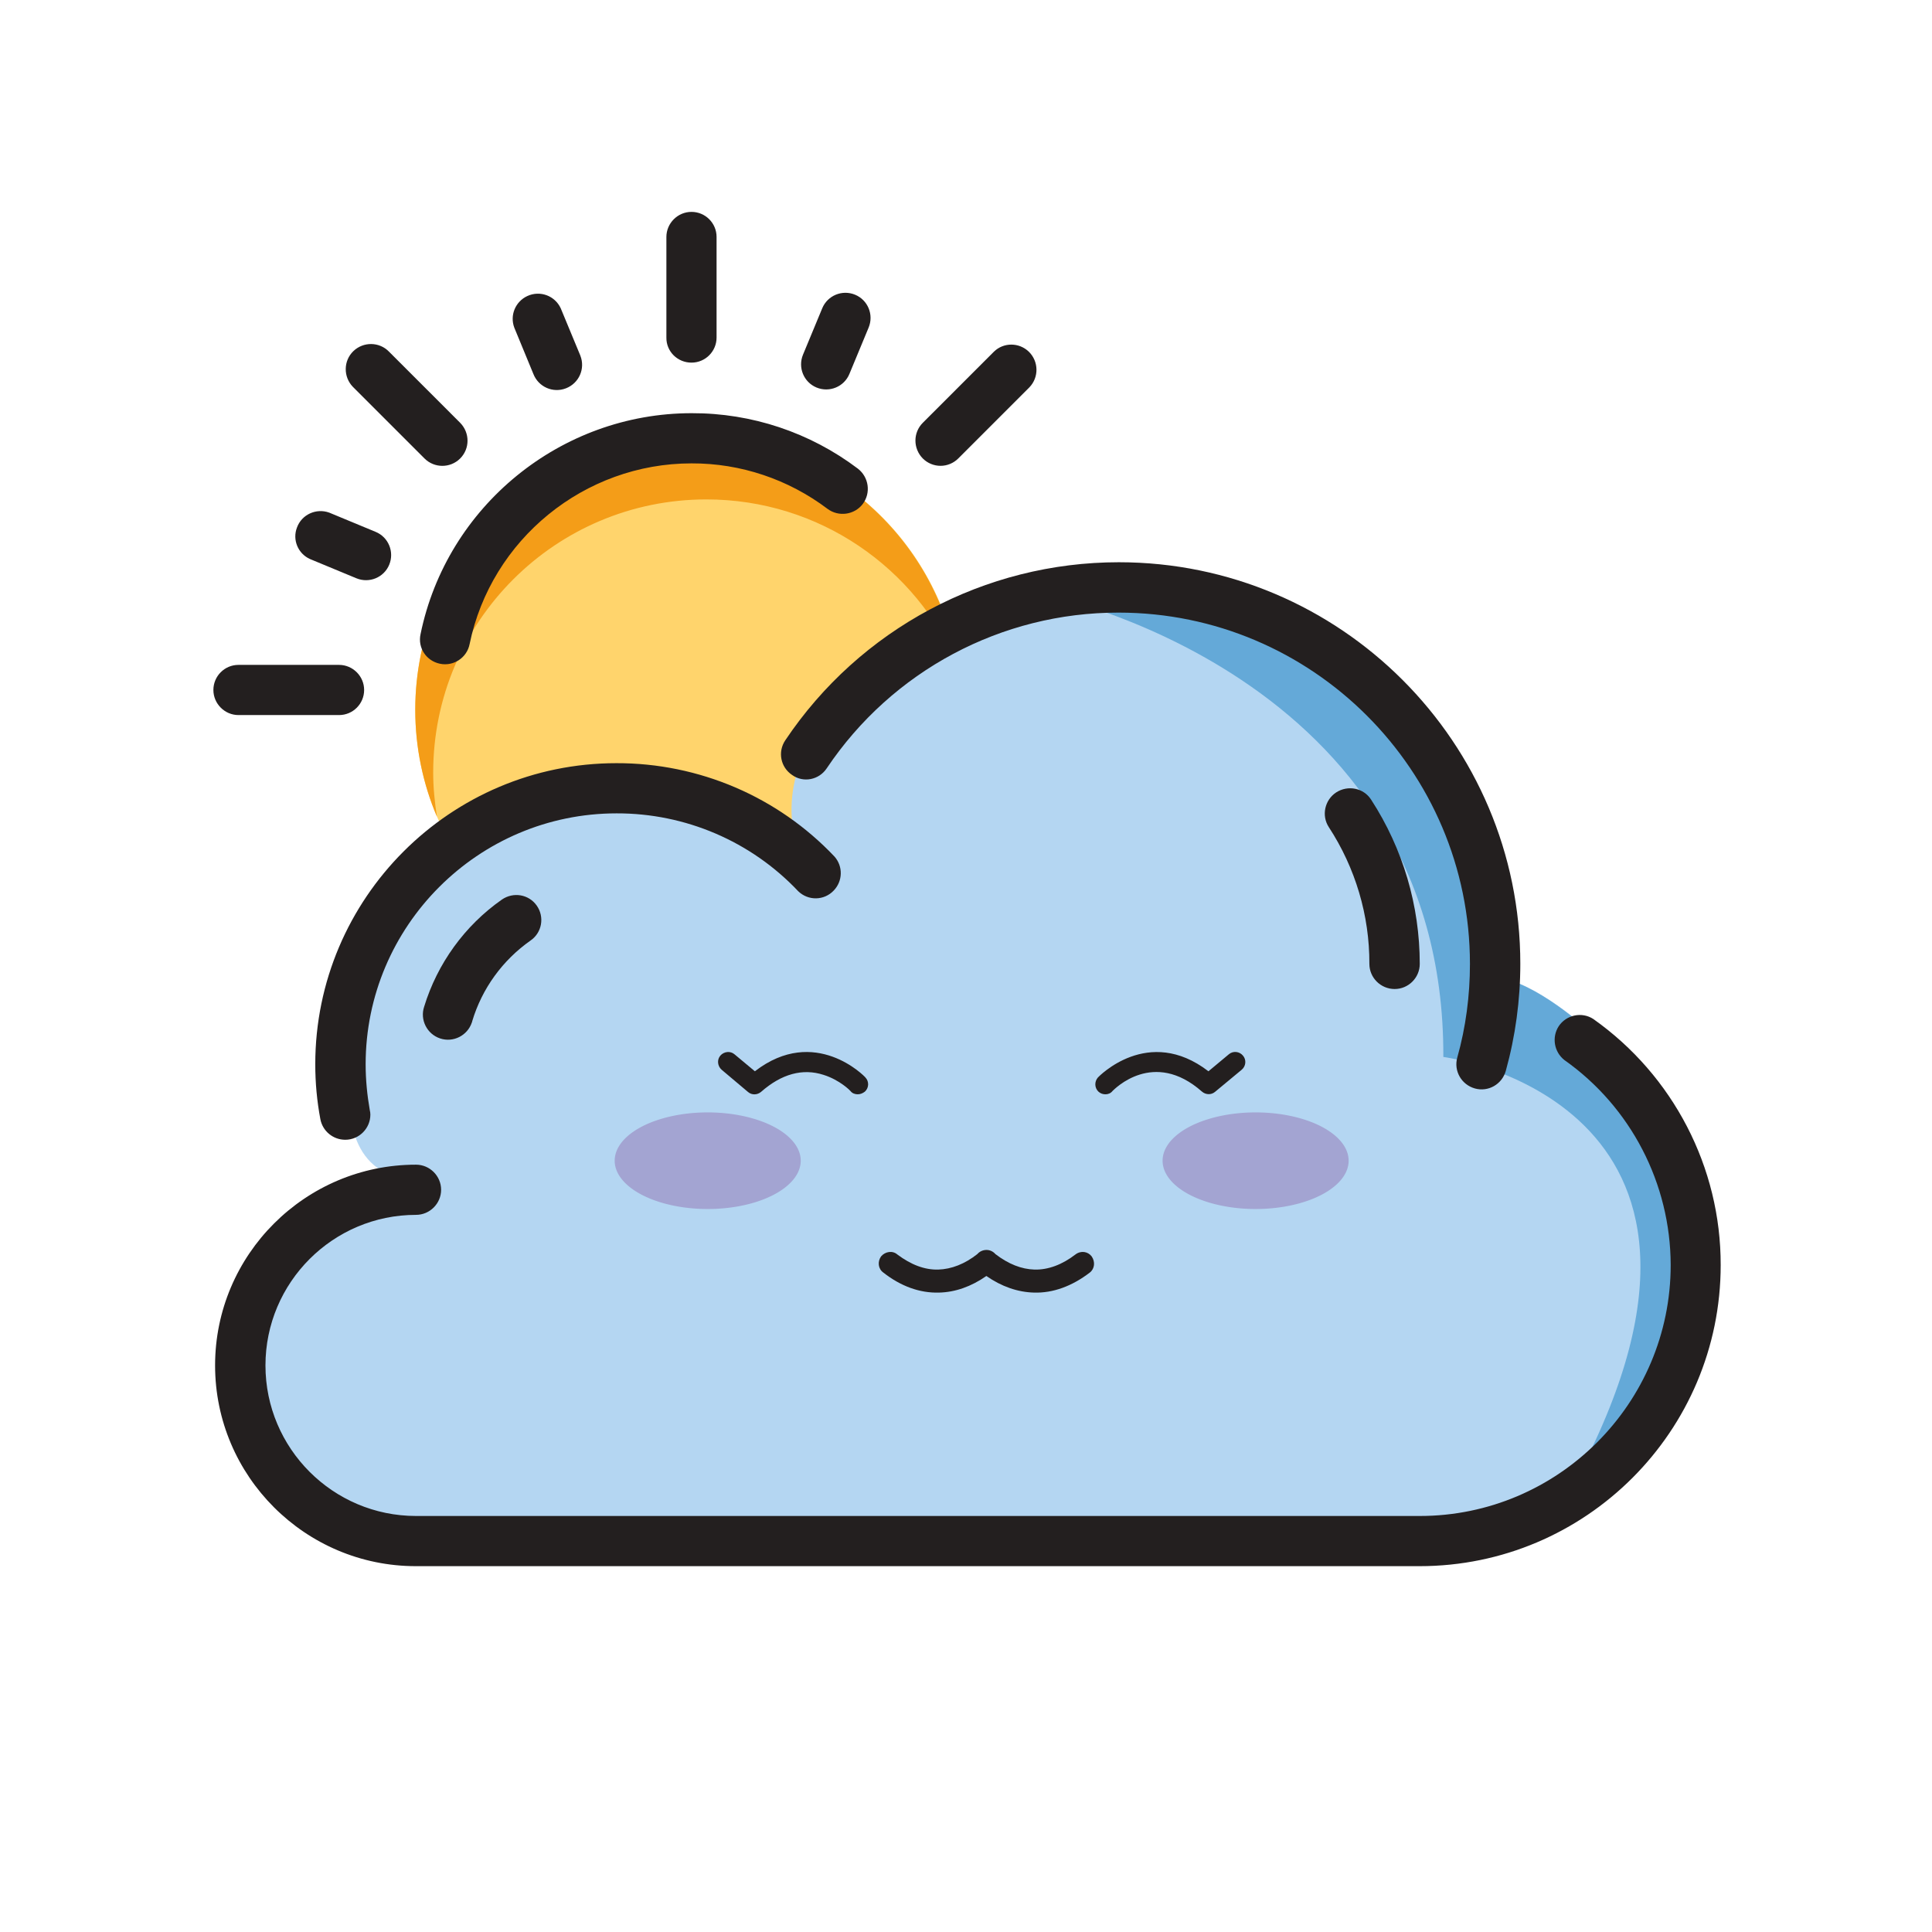 <?xml version="1.0" standalone="no"?><!DOCTYPE svg PUBLIC "-//W3C//DTD SVG 1.1//EN" "http://www.w3.org/Graphics/SVG/1.1/DTD/svg11.dtd"><svg t="1606877510848" class="icon" viewBox="0 0 1024 1024" version="1.1" xmlns="http://www.w3.org/2000/svg" p-id="3370" xmlns:xlink="http://www.w3.org/1999/xlink" width="200" height="200"><defs><style type="text/css"></style></defs><path d="M364.9 376.2m-144.8 0a144.8 144.8 0 1 0 289.6 0 144.8 144.8 0 1 0-289.6 0Z" fill="#FFD46C" p-id="3371"></path><path d="M229.6 409.5c0-80 64.8-144.8 144.8-144.8 59.8 0 111.2 36.3 133.2 88.1-11.2-68.8-70.8-121.4-142.7-121.4-80 0-144.8 64.8-144.8 144.8 0 20.1 4.1 39.3 11.5 56.7-1.2-7.7-2-15.4-2-23.4z" fill="#F49D18" p-id="3372"></path><path d="M233.2 351.8c7.2 1.5 14.3-3.2 15.7-10.4 11.4-55.5 60.8-95.8 117.6-95.8 26-0.1 51.3 8.4 72.1 24.1 5.9 4.4 14.3 3.2 18.7-2.6 4.4-5.9 3.2-14.2-2.6-18.7-25.4-19.2-56.3-29.5-88.1-29.4-69.4 0-129.8 49.3-143.7 117.1-1.6 7.2 3 14.2 10.3 15.7-0.1 0-0.1 0 0 0M498.5 246.9c3.5 0 6.9-1.4 9.4-3.9l37.7-37.7c5.1-5.3 5-13.7-0.3-18.9-5.2-5-13.4-5-18.5 0l-37.7 37.7c-5.2 5.2-5.2 13.6 0 18.9 2.5 2.5 5.9 3.9 9.4 3.9M366.5 192.2c7.4 0 13.3-6 13.3-13.3v-53.3c0-7.4-6-13.3-13.3-13.3s-13.3 6-13.3 13.3v53.3c-0.1 7.4 5.9 13.3 13.3 13.3M225 243c5.2 5.2 13.6 5.2 18.8 0.1l0.1-0.1c5.2-5.2 5.2-13.6 0-18.9l-37.7-37.7c-5.1-5.3-13.6-5.4-18.9-0.3s-5.4 13.6-0.3 18.9l0.3 0.3L225 243M126.4 379h53.3c7.4 0 13.3-6 13.3-13.3s-6-13.3-13.3-13.3h-53.3c-7.4 0-13.3 6-13.3 13.3s6 13.3 13.3 13.3M282.7 198.2c2.7 6.9 10.4 10.3 17.3 7.6s10.3-10.4 7.6-17.3c-0.1-0.2-0.1-0.4-0.2-0.5l-10.2-24.6c-3.1-6.7-11-9.6-17.7-6.5-6.3 2.9-9.4 10.2-6.9 16.8l10.1 24.5M432.8 205.4c6.8 2.8 14.6-0.4 17.4-7.2l10.2-24.6c2.8-6.8-0.4-14.6-7.2-17.4s-14.6 0.4-17.4 7.2L425.6 188c-2.8 6.8 0.4 14.6 7.2 17.4M164.3 296.3l24.6 10.2c6.8 2.8 14.6-0.4 17.4-7.2 2.8-6.8-0.4-14.6-7.2-17.4l-24.6-10.2c-6.9-2.5-14.6 1-17.1 7.9-2.5 6.5 0.5 13.8 6.9 16.7" fill="#231F1F" p-id="3373"></path><path d="M312.5 815.9H675l115.3-11 69.9-35.5 38.8-72.1v-77.6l-57.6-74.2s-27.2-25-47.9-27.5l-10.8-74-47.7-83.9-71.5-41.5-85.5-14.2-89 31.5s-86.4 46.6-66.5 113.1l-64.1-32.4-80.6 5.8-64 49.9-28.2 66.5v45.7s-2.5 40.9 36.6 40.8L155.7 651l-28.4 46.6 5 48.2 24.9 39 54 24.9 101.3 6.2z" fill="#B4D6F2" p-id="3374"></path><path d="M898.8 697.3v-77.6l-57.6-74.2s-27.2-25-47.9-27.5l-10.8-74-47.5-83.9-71.5-41.5-26.5-4.4h-86.6s215.4 41.2 214.6 246c0 0 175.1 23.3 71.9 221l23.2-11.8 38.7-72.1z" fill="#64A9D8" p-id="3375"></path><path d="M183 604.1c7.3 0 13.3-6 13.3-13.3 0-0.8-0.1-1.6-0.3-2.4-1.4-8-2.2-16.1-2.2-24.3 0-73.3 59.7-133 133-133 36.4-0.1 71.3 14.8 96.3 41.3 5.3 5.1 13.7 5 18.8-0.4 4.8-5 5-12.8 0.4-18-30-31.7-71.8-49.6-115.6-49.5-88 0-159.6 71.6-159.6 159.6 0 9.8 0.9 19.5 2.7 29.1 1.2 6.3 6.7 10.9 13.2 10.9m255.2-196.9c34.6-51.6 92.6-82.6 154.7-82.5 102.6 0 186.2 83.5 186.2 186.2 0 16.8-2.2 33.6-6.7 49.6-2 7.1 2.2 14.4 9.3 16.4 7.1 2 14.4-2.2 16.4-9.3 5.1-18.4 7.7-37.5 7.7-56.8C805.8 393.5 710.4 298 593 298c-71 0-137.3 35.4-176.8 94.4-4.1 6.1-2.5 14.3 3.7 18.4 5.9 4.2 14.2 2.6 18.3-3.6" fill="#231F1F" p-id="3376"></path><path d="M844.5 540.1c-6.1-4-14.4-2.2-18.4 3.9-3.7 5.8-2.4 13.5 3 17.8 35.3 24.9 56.3 65.5 56.4 108.7 0 73.3-59.7 133-133 133h-532c-44 0-79.8-35.8-79.8-79.8s35.8-79.8 79.8-79.8c7.3 0 13.3-6 13.3-13.3s-6-13.3-13.3-13.3C161.8 617.3 114 665 114 723.7s47.8 106.4 106.4 106.4h532c88 0 159.6-71.5 159.6-159.6 0.1-51.8-25.2-100.5-67.5-130.4M708.2 420c-6.1 4-7.9 12.3-3.9 18.4 14.1 21.6 21.6 46.8 21.5 72.5 0 7.3 6 13.3 13.4 13.3 7.3 0 13.3-6 13.3-13.3 0-30.9-8.9-61.1-25.8-87.1-4-6.2-12.3-7.8-18.5-3.8M266 476.8c-19.7 13.8-34.2 33.9-41.2 56.8-2.3 6.9 1.5 14.5 8.5 16.8 6.9 2.3 14.5-1.5 16.8-8.5 0.1-0.3 0.2-0.4 0.2-0.7 5.2-17.3 16.1-32.3 30.9-42.7 6.1-4.2 7.5-12.5 3.3-18.5s-12.4-7.4-18.5-3.2" fill="#231F1F" p-id="3377"></path><path d="M616.2 615.2a49.3 25.6 0 1 0 98.6 0 49.3 25.6 0 1 0-98.6 0Z" fill="#9372B3" opacity=".5" p-id="3378"></path><path d="M325.8 615.2a49.3 25.6 0 1 0 98.6 0 49.3 25.6 0 1 0-98.6 0Z" fill="#9372B3" opacity=".5" p-id="3379"></path><path d="M585.9 580c-1.3 0-2.6-0.4-3.7-1.4-2.1-2-2.2-5.3-0.3-7.5 0.3-0.3 26.6-27.9 58.6-3.3l10.8-9c2.2-1.9 5.6-1.6 7.5 0.7 1.9 2.2 1.6 5.6-0.7 7.5L644 578.7c-2 1.7-4.9 1.6-6.9-0.1-25.8-22.8-46.5-1.2-47.4-0.4-1 1.3-2.4 1.8-3.8 1.8zM454.6 580c-1.4 0-2.9-0.5-3.8-1.7-0.1-0.2-5.7-5.9-14.3-8.6-11.1-3.6-22.3-0.5-33.1 9-2 1.7-4.9 1.8-6.9 0.1l-14-11.8c-2.2-1.9-2.6-5.3-0.7-7.5 1.9-2.2 5.3-2.6 7.5-0.7l10.8 9c31.9-24.6 58.4 2.9 58.6 3.3 2 2.1 1.9 5.5-0.3 7.5-1.2 0.9-2.4 1.4-3.8 1.4zM468.2 674.5c-2.8-2-3.2-5.8-1.2-8.6 2.2-2.6 6.1-3.2 8.6-1 7.2 5.4 14.4 8.2 21.7 8 7-0.2 14.1-3 20.7-8.2 1.2-1.4 3-2.2 4.8-2.2h0.2c1.6 0 3.4 0.8 4.6 2.2 6.9 5.3 13.8 8 20.7 8.2 7.2 0.2 14.7-2.6 21.7-8 2.9-2.2 6.6-1.6 8.6 1 2 2.9 1.6 6.6-1 8.6-9.4 7.2-19.5 10.9-29.5 10.6-8.6-0.2-17.3-3.2-25.3-8.8-8 5.6-16.5 8.6-25.1 8.8-10.3 0.3-20.3-3.4-29.5-10.6z" fill="#231F1F" p-id="3380"></path></svg>